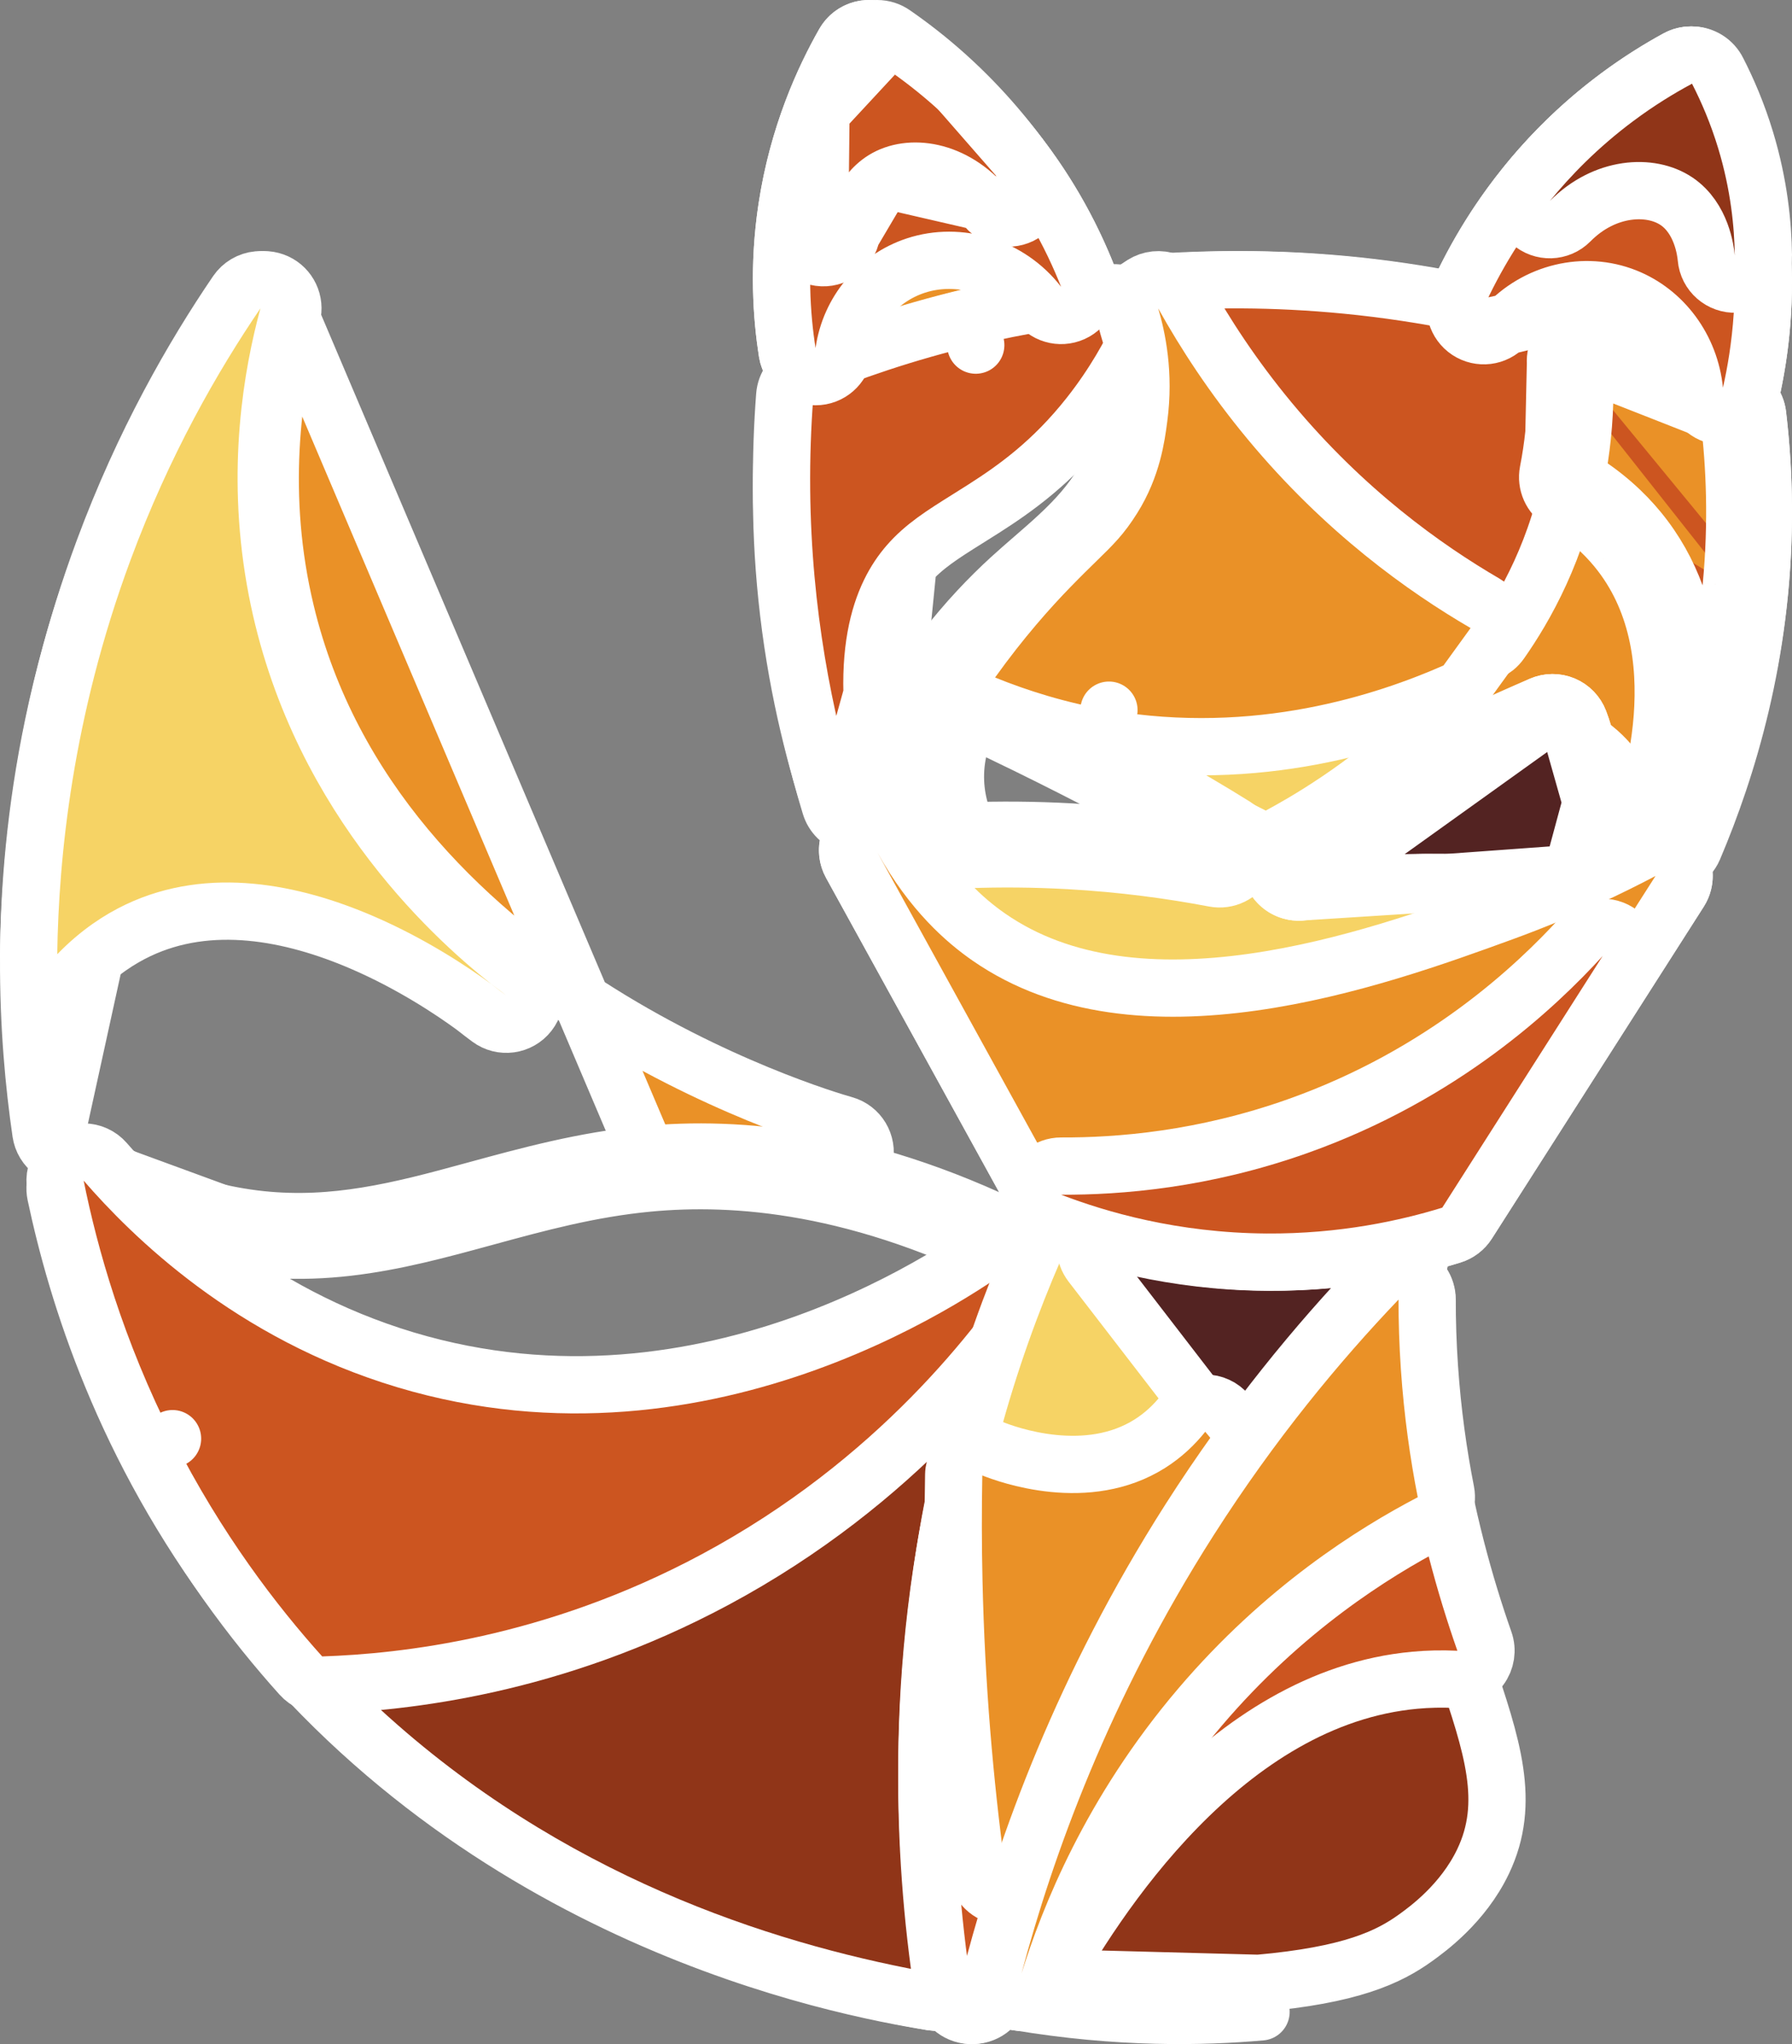 <svg width="407" height="464" viewBox="0 0 407 464" fill="none" xmlns="http://www.w3.org/2000/svg">
<rect x="0" y="0" width="407" height="464" fill="#808080" stroke="none"/>
<path d="M62.759 64.102C65.617 65.426 67.115 68.609 66.313 71.655C61.816 88.73 58.575 112.573 64.937 138.99L58.618 140.512L64.937 138.99C75.064 181.042 104.756 209.643 133.385 228.127C161.983 246.592 188.804 254.481 191.749 255.304C195.075 256.233 197.094 259.6 196.346 262.971C195.598 266.343 192.345 268.541 188.938 267.977C181.717 266.781 171.749 265.506 159.782 265.15L159.781 265.15L159.77 265.15L159.724 265.148L159.534 265.143C159.42 265.14 159.269 265.136 159.085 265.132C158.996 265.13 158.9 265.128 158.796 265.125C158.156 265.111 157.24 265.094 156.144 265.08C153.944 265.053 151.054 265.044 148.231 265.112L62.759 64.102ZM62.759 64.102C59.901 62.778 56.505 63.693 54.7 66.275M62.759 64.102L54.7 66.275M54.7 66.275C41.37 85.335 21.638 118.776 12.062 164.704C4.053 203.115 6.173 235.756 9.288 257.114C9.542 258.854 10.49 260.417 11.916 261.446M54.7 66.275L11.916 261.446M11.916 261.446C33.465 277.004 51.429 280.369 63.905 280.496M11.916 261.446L63.905 280.496M63.905 280.496C78.017 280.639 92.844 276.682 106.861 272.942M63.905 280.496L106.861 272.942M106.861 272.942L106.872 272.939M106.861 272.942L106.872 272.939M106.872 272.939L106.994 272.906M106.872 272.939L106.994 272.906M106.994 272.906C121.343 269.077 135.017 265.428 148.231 265.112L106.994 272.906Z" fill="#EA9127" stroke="white" stroke-width="13" stroke-linejoin="round"/>
<path d="M54.3 362.983C109.275 435.443 190.472 451.01 211.685 454.421C213.762 454.755 215.872 454.064 217.349 452.565C218.825 451.066 219.484 448.945 219.118 446.874C215.713 427.588 212.987 399.989 216.897 367.279C220.825 334.408 230.053 308.104 237.952 290.11C239.332 286.967 238.03 283.294 234.98 281.72C197.303 262.289 167.425 260.114 146.569 262.093L146.569 262.093C132.701 263.408 119.913 266.9 108.077 270.132C103.592 271.357 99.243 272.544 95.023 273.562C79.36 277.34 64.152 279.253 46.133 274.387L46.133 274.387C35.627 271.55 27.54 267.319 22.424 264.249C20.456 263.029 17.944 262.932 15.856 264.086C13.353 265.469 12.048 268.326 12.642 271.124C17.438 293.735 28.179 328.555 54.3 362.983ZM54.3 362.983L59.478 359.054M54.3 362.983L59.478 359.054M59.478 359.054C37.217 329.714 26.448 300.061 20.989 278.357L25.359 268.426C25.731 270.183 26.142 272.016 26.595 273.92C31.438 276.303 37.433 278.771 44.438 280.662C69.471 287.422 89.433 281.97 110.313 276.268C121.97 273.084 133.912 269.822 147.182 268.564C166.877 266.696 195.498 268.671 232 287.497C223.913 305.92 214.465 332.852 210.443 366.508C206.877 396.341 208.702 422.021 211.608 441.232C212.378 441.363 213.093 441.481 213.749 441.586L212.717 448.004L206.316 449.134C206.182 448.373 206.048 447.599 205.916 446.813C178.172 441.545 108.168 423.23 59.478 359.054Z" fill="#EA9127" stroke="white" stroke-width="13" stroke-linejoin="round"/>
<path d="M72.791 368.19C70.249 368.272 67.988 369.829 67.005 372.175C66.022 374.522 66.498 377.225 68.223 379.095C73.623 384.947 79.557 390.78 86.078 396.482L86.078 396.482C128.719 433.761 176.917 448.322 211.573 454.403C213.643 454.766 215.76 454.106 217.257 452.631C218.754 451.157 219.446 449.05 219.115 446.975C213.956 414.699 211.775 369.425 226.611 319.623L226.611 319.623C229.945 308.428 233.818 298.087 237.958 288.6C239.3 285.526 238.081 281.935 235.145 280.312C232.209 278.689 228.521 279.566 226.63 282.338C215.292 298.962 187.562 334.524 138.327 354.444L138.327 354.445C112.69 364.817 89.368 367.657 72.791 368.19Z" fill="#903518" stroke="white" stroke-width="13" stroke-linejoin="round"/>
<path d="M63.781 65.442C62.417 64.055 60.504 63.352 58.566 63.526C56.629 63.7 54.871 64.732 53.775 66.34C43.833 80.933 32.582 100.488 23.523 124.942C9.984 161.488 6.83 194.154 6.501 216.515C6.461 219.179 8.052 221.597 10.514 222.616C12.976 223.635 15.81 223.049 17.665 221.137C22.457 216.198 27.229 213.145 31.364 211.184L31.364 211.183C47.715 203.427 66.269 207.083 82.1 213.876C93.563 218.795 102.867 225.054 107.622 228.536C108.992 229.616 110.172 230.509 111.12 231.215C113.956 233.325 117.959 232.781 120.13 229.991C122.301 227.201 121.844 223.187 119.101 220.957C118.602 220.551 117.368 219.566 115.51 218.199C102.292 207.739 70.799 178.993 62.48 131.701C58.012 106.304 61.853 84.857 65.421 71.702C66.026 69.472 65.402 67.089 63.782 65.442L63.781 65.442Z" fill="#F6D365" stroke="white" stroke-width="13" stroke-linejoin="round"/>
<path d="M23.911 263.745C22.676 262.321 20.885 261.504 19.001 261.504H19C17.051 261.504 15.204 262.379 13.97 263.887C12.735 265.396 12.243 267.379 12.629 269.29C15.811 285.057 21.762 306.297 33.489 329.454L39.188 326.568L33.489 329.455C44.831 351.851 57.855 368.693 68.343 380.351C69.627 381.778 71.475 382.565 73.393 382.5C91.717 381.885 125.639 378.271 162.402 358.566C203.747 336.406 227.075 305.478 237.434 289.697C239.168 287.055 238.751 283.549 236.445 281.387C234.139 279.226 230.613 279.037 228.089 280.939C220.286 286.818 161.476 329.429 92.171 308.695C56.874 298.135 34.399 275.837 23.911 263.745Z" fill="#CC5520" stroke="white" stroke-width="13" stroke-linejoin="round"/>
<path d="M200.872 7.521C208.761 12.46 219.948 20.752 230.262 33.716L200.872 7.521ZM200.872 7.521C199.844 6.865 198.636 6.5 197.375 6.5H197.375C194.96 6.5 192.789 7.832 191.668 9.886C187.098 17.947 181.11 30.862 178.637 47.699L178.637 47.699C176.714 60.795 177.548 71.985 178.806 80.007C179.105 81.915 180.237 83.591 181.895 84.581C183.554 85.571 185.566 85.772 187.388 85.13C195.202 82.377 203.846 79.699 213.269 77.316C223.518 74.723 233.148 72.868 241.968 71.539C243.927 71.244 245.645 70.071 246.633 68.354C247.622 66.638 247.773 64.564 247.045 62.721C243.971 54.946 238.85 44.51 230.262 33.717L200.872 7.521Z" fill="#EA9127" stroke="white" stroke-width="13" stroke-linejoin="round"/>
<path d="M384.015 12.499C382.925 12.499 381.853 12.773 380.897 13.296C373.239 17.482 362.423 24.53 351.857 35.876C341.116 47.408 334.755 58.956 331.085 67.014C330.277 68.789 330.308 70.833 331.17 72.582C332.032 74.331 333.634 75.601 335.534 76.041C343.888 77.975 352.965 80.47 362.579 83.711L362.579 83.711C372.141 86.934 380.842 90.426 388.642 93.928C390.418 94.726 392.459 94.686 394.202 93.818C395.945 92.95 397.207 91.346 397.641 89.448C399.591 80.922 401.57 67.744 399.831 51.807C398.135 36.258 393.555 24.082 389.907 16.254C388.84 13.963 386.542 12.499 384.016 12.499H384.015Z" fill="#EA9127" stroke="white" stroke-width="13" stroke-linejoin="round"/>
<path d="M178.718 135.59C180.662 154.389 184.668 170.405 188.764 183.008C189.599 185.579 191.939 187.364 194.639 187.492C197.339 187.619 199.836 186.063 200.91 183.582C211.145 159.948 223.737 145.316 233.757 136.14L233.757 136.14C235.221 134.799 236.799 133.441 238.435 132.033C246.565 125.035 256.131 116.801 260.345 103.277C264.264 90.697 262.095 78.956 259.694 71.1C258.788 68.132 255.91 66.22 252.823 66.532C243.525 67.474 233.118 69.062 221.906 71.673C206.638 75.229 193.443 79.849 182.524 84.445C180.323 85.372 178.808 87.43 178.576 89.807C177.351 102.408 176.892 117.953 178.718 135.59ZM178.718 135.59L185.183 134.921M178.718 135.59L185.183 134.921M185.183 134.921C183.41 117.784 183.856 102.68 185.046 90.436C195.674 85.962 208.518 81.465 223.38 78.004C234.294 75.462 244.425 73.915 253.478 72.999C255.693 80.247 257.509 90.527 254.139 101.343C250.53 112.927 242.644 119.759 234.574 126.75C232.833 128.259 231.084 129.774 229.367 131.346C220.085 139.846 208.841 152.671 199.045 172.209C199.729 174.572 200.427 176.834 201.127 178.99L194.946 180.999L188.981 178.416C190.002 176.057 191.047 173.779 192.111 171.578C189.206 161.095 186.617 148.787 185.183 134.921Z" fill="#E39334" stroke="white" stroke-width="13" stroke-linejoin="round"/>
<path d="M304.387 64.513C288.981 63.125 275.12 63.311 263.301 64.183C260.961 64.311 258.84 65.699 257.803 67.852L257.803 67.853C257.079 69.356 256.971 71.055 257.452 72.604C258.707 76.896 260.191 83.936 259.406 92.573L259.406 92.574C259.087 96.081 258.348 103.252 254.348 110.905L254.348 110.905C251.936 115.52 249.555 118.015 245.745 121.558C245.248 122.02 244.728 122.498 244.186 122.997C240.406 126.477 235.51 130.983 229.105 138.459L229.105 138.459C225.365 142.824 222.522 146.551 220.774 148.915C219.637 150.452 219.234 152.413 219.674 154.274C220.114 156.136 221.351 157.709 223.057 158.575C238.426 166.38 253.796 174.186 269.165 181.992L284.53 189.795C286.427 190.758 288.675 190.733 290.549 189.726C295.728 186.944 310.177 178.848 324.404 165.151C338.625 151.46 352.971 131.833 357.24 105.997C358.471 98.543 359.024 89.591 357.859 79.345C357.564 76.752 355.746 74.586 353.243 73.846C339.944 69.915 323.469 66.232 304.387 64.513L304.387 64.513Z" fill="#F6D365" stroke="white" stroke-width="13" stroke-linejoin="round"/>
<path d="M399.2 94.183C398.909 91.712 397.261 89.714 395.071 88.873L363.572 75.982C361.507 75.136 359.152 75.41 357.335 76.706C355.518 78.002 354.493 80.139 354.621 82.368C355.159 91.81 354.824 108.593 346.988 127.265L346.987 127.265C341.627 140.038 334.577 149.362 329.158 155.415C327.165 157.64 326.946 160.937 328.626 163.407C330.306 165.876 333.453 166.883 336.255 165.847C337.46 165.402 349.211 161.369 360.11 168.444C371.515 175.848 372.163 189.079 372.189 190.153C372.262 193.213 374.461 195.808 377.467 196.382C380.474 196.956 383.474 195.355 384.67 192.537C392.395 174.34 400.248 148.714 400.494 117.768C400.562 109.354 400.059 101.467 399.2 94.183Z" fill="#EA9127" stroke="white" stroke-width="13" stroke-linejoin="round"/>
<path d="M201.155 186.864C205.376 188.263 211.031 189.945 217.807 191.42L201.155 186.864ZM201.155 186.864C199.174 186.169 196.908 186.454 195.124 187.779C192.514 189.717 191.738 193.285 193.306 196.133C207.673 222.219 222.04 248.304 236.407 274.39C237.146 275.732 238.336 276.77 239.767 277.321C249.613 281.107 264.666 285.6 283.478 286.379H283.478C303.323 287.201 319.43 283.562 329.763 280.374C331.234 279.92 332.496 278.959 333.324 277.662C343.324 262.007 353.323 246.353 363.322 230.698C369.374 221.224 375.426 211.749 381.478 202.275C382.923 200.013 382.829 197.095 381.241 194.931C379.653 192.767 376.899 191.801 374.307 192.5C369.281 193.856 362.687 195.376 354.869 196.494L354.869 196.494C348.306 197.432 340.226 198.179 329.543 198.131C319.001 198.084 313.581 197.299 308.239 196.437C307.864 196.377 307.488 196.316 307.111 196.254C301.829 195.396 296.17 194.476 286.229 194.146L286.228 194.146C277.205 193.847 272.299 194.287 267.595 194.709C267.292 194.736 266.991 194.763 266.689 194.79C261.986 195.208 257.045 195.579 246.956 195.086L246.956 195.086C234.86 194.494 225.846 193.169 217.807 191.42L201.155 186.864Z" fill="#F6D365" stroke="white" stroke-width="13" stroke-linejoin="round"/>
<path d="M245.948 281.865C244.778 280.447 243.062 279.59 241.225 279.507C239.389 279.424 237.603 280.123 236.31 281.431L236.31 281.431C235.745 282.003 235.291 282.674 234.97 283.411C229.699 295.544 224.73 309.196 220.663 324.323C206.946 375.337 209.521 420.691 214.476 452.016C214.956 455.053 217.5 457.339 220.571 457.492C223.643 457.646 226.401 455.626 227.183 452.652C231.766 435.204 238.471 414.799 248.467 392.815L242.55 390.125L248.467 392.815C259.336 368.911 271.373 349.133 282.327 333.468C284 331.075 283.873 327.86 282.015 325.608C277.779 320.47 273.544 315.333 269.308 310.196C261.521 300.752 253.734 291.309 245.948 281.865Z" fill="#F6D365" stroke="white" stroke-width="13" stroke-linejoin="round"/>
<path d="M312.82 290.559C297.375 306.738 278.989 329.043 262.162 358.076C242.788 391.505 231.976 422.651 225.717 446.297C225.249 448.064 225.547 449.946 226.537 451.482C227.527 453.018 229.119 454.066 230.921 454.37C254.158 458.282 273.266 457.847 286.411 456.684C286.411 456.684 286.411 456.684 286.411 456.684L285.838 450.209M312.82 290.559L322.269 299.488C320.79 301.036 319.284 302.643 317.753 304.308C318.403 320.83 320.646 334.122 322.713 343.606C325.681 357.22 329.469 368.416 332.743 378.09C338.908 396.307 343.247 409.128 336.838 422.547C332.274 432.103 324.178 437.943 321.548 439.841L321.548 439.841C315.363 444.302 306.79 448.355 285.838 450.209M312.82 290.559C312.869 290.506 312.919 290.455 312.97 290.404C314.189 289.184 315.843 288.499 317.568 288.499H317.568C320.17 288.499 322.521 290.05 323.544 292.442C323.908 293.293 324.079 294.192 324.068 295.082L312.82 290.559ZM285.838 450.209C274.351 451.226 258.123 451.672 238.462 448.951L285.838 450.209Z" fill="#903518" stroke="white" stroke-width="13" stroke-linejoin="round"/>
<path d="M210.501 176.5C210.538 183.314 212.599 188.559 214.004 191.454C215.127 193.768 217.508 195.202 220.079 195.112C227.062 194.869 234.647 194.895 242.744 195.343C255.023 196.024 266.105 197.544 275.784 199.388C278.614 199.927 281.462 198.539 282.78 195.977C284.098 193.415 283.573 190.291 281.488 188.301L281.488 188.301C281.167 187.994 280.815 187.721 280.438 187.486C275.071 184.141 267.774 179.772 258.867 174.955L258.867 174.955C254.088 172.371 250.329 170.461 246.299 168.416L246.298 168.415C240.304 165.374 232.468 161.493 223.12 157.116C219.989 155.65 216.258 156.892 214.63 159.943C213.067 162.87 210.458 168.732 210.501 176.5ZM210.501 176.5L217.001 176.465M210.501 176.5L217.001 176.465M217.001 176.465C216.986 173.671 217.394 171.177 217.966 169.057C217.847 169.001 217.728 168.946 217.608 168.89L219.082 165.742C219.53 164.636 219.984 163.715 220.364 163.003C229.639 167.345 237.412 171.196 243.357 174.212C247.384 176.256 251.077 178.132 255.775 180.673C257.898 181.821 259.928 182.943 261.86 184.031C267.663 184.762 273.125 185.647 278.217 186.618L277.001 193.001L277.001 193.002L277 193.003L276.998 193.005L273.562 198.519C269.877 196.222 265.247 193.424 259.783 190.324C254.5 189.684 248.934 189.176 243.104 188.853C234.797 188.393 227.016 188.366 219.852 188.616C218.701 186.245 217.031 181.982 217.001 176.465Z" fill="#532322" stroke="white" stroke-width="13" stroke-linejoin="round"/>
<path d="M288.896 198.238C287.838 195.347 288.952 192.11 291.566 190.483C301.676 184.192 312.77 177.863 324.843 171.759L288.896 198.238ZM288.896 198.238C289.955 201.128 292.896 202.88 295.942 202.434M288.896 198.238L295.942 202.434M295.942 202.434C305.267 201.067 315.95 200.163 327.744 200.31L327.745 200.31C335.817 200.409 343.316 200.988 350.156 201.84C352.842 202.174 355.454 200.809 356.713 198.412C358.303 195.386 360.597 190.103 361.294 183.083L361.294 183.082C362.184 174.102 359.985 167.063 358.688 163.677C358.056 162.029 356.782 160.708 355.156 160.018M295.942 202.434L355.156 160.018M355.156 160.018C353.531 159.329 351.696 159.33 350.071 160.022M355.156 160.018L350.071 160.022M350.071 160.022C341.974 163.47 333.539 167.361 324.843 171.759L350.071 160.022Z" fill="#532322" stroke="white" stroke-width="13" stroke-linejoin="round"/>
<path d="M254.684 276.723C251.991 276.001 249.138 277.076 247.592 279.395C246.045 281.715 246.15 284.762 247.852 286.97C255.196 296.495 262.54 306.02 269.885 315.546C272.564 319.02 275.243 322.495 277.922 325.97C279.102 327.5 280.902 328.426 282.833 328.497C284.764 328.567 286.626 327.775 287.914 326.334C293.176 320.453 298.437 314.571 303.698 308.69C309.413 302.3 315.129 295.91 320.845 289.52C322.706 287.439 323.031 284.401 321.65 281.973C320.27 279.546 317.493 278.272 314.753 278.807C306.726 280.377 296.421 281.626 284.459 281.197L284.459 281.197C272.637 280.773 262.539 278.829 254.684 276.723Z" fill="#532322" stroke="white" stroke-width="13" stroke-linejoin="round"/>
<path d="M288.502 196.177C288.44 193.868 289.607 191.7 291.569 190.481C297.072 187.061 304.543 182.613 313.625 177.777L288.502 196.177ZM288.502 196.177C288.564 198.485 289.847 200.587 291.871 201.699M288.502 196.177L291.871 201.699M291.871 201.699L291.872 201.7C293.105 202.376 294.523 202.635 295.916 202.438M291.871 201.699L295.916 202.438M355.122 159.997C356.783 160.685 358.085 162.031 358.718 163.714C359.984 167.081 361.988 173.687 361.392 182.146L355.122 159.997ZM355.122 159.997C353.46 159.309 351.588 159.34 349.95 160.082M355.122 159.997L349.95 160.082M349.95 160.082C340.475 164.378 332.514 168.222 326.419 171.247L349.95 160.082ZM357.028 198.282C355.805 200.748 353.161 202.177 350.428 201.848C343.652 201.032 336.272 200.479 328.362 200.367L357.028 198.282ZM357.028 198.282C358.572 195.169 360.868 189.572 361.392 182.147L357.028 198.282ZM295.916 202.438C305.472 201.079 316.367 200.199 328.362 200.367L295.916 202.438ZM295.001 196.003V196.003ZM326.419 171.248C322.323 173.28 318.5 175.181 313.626 177.777L326.419 171.248Z" fill="#532322" stroke="white" stroke-width="13" stroke-linejoin="round"/>
<path d="M190.247 185.649C189.462 184.883 188.884 183.93 188.566 182.879C182.633 163.251 177.778 139.031 177.512 111.245C177.44 103.77 177.706 96.62 178.223 89.829C178.409 87.387 179.951 85.256 182.213 84.318C192.818 79.918 205.511 75.506 220.112 72.025L221.617 78.341L220.112 72.025C231.831 69.232 242.681 67.538 252.327 66.534C254.663 66.291 256.948 67.326 258.305 69.243C259.662 71.16 259.88 73.66 258.874 75.782C256.788 80.185 253.187 86.957 247.427 94.263C239.02 104.926 230.618 110.883 223.276 115.56C222.058 116.336 220.901 117.06 219.799 117.75C214.064 121.341 209.821 123.997 206.268 128.096L190.247 185.649ZM190.247 185.649L190.248 185.65C192.31 187.663 195.451 188.078 197.965 186.67M190.247 185.649L197.965 186.67M197.965 186.67C200.479 185.262 201.766 182.367 201.127 179.557M197.965 186.67L201.127 179.557M201.127 179.557C194.032 148.364 200.555 134.689 206.268 128.097L201.127 179.557Z" fill="#CC5520" stroke="white" stroke-width="13" stroke-linejoin="round"/>
<path d="M334.07 148.34C335.997 148.775 338.017 148.31 339.56 147.077C340.065 146.672 340.502 146.2 340.86 145.678C346.166 138.102 354.042 124.641 357.165 106.203C358.958 95.615 358.676 86.375 357.881 79.376C357.585 76.772 355.755 74.601 353.239 73.868C340.285 70.098 324.312 66.541 305.841 64.735C289.065 63.094 274.081 63.275 261.527 64.193C259.598 64.334 257.833 65.326 256.71 66.899C255.587 68.473 255.222 70.465 255.715 72.334C258.248 81.929 266.489 107.974 291.722 128.113C307.948 141.064 324.436 146.166 334.07 148.34Z" fill="#CC5520" stroke="white" stroke-width="13" stroke-linejoin="round"/>
<path d="M354.309 78.462C355.99 75.869 359.263 74.818 362.139 75.947L395.102 88.895C397.328 89.769 398.895 91.796 399.179 94.171C400.5 105.184 401.107 118.551 399.679 133.617M354.309 78.462L352.927 98.321C352.605 101.431 352.152 104.351 351.621 107.065C351.095 109.757 352.315 112.49 354.671 113.895C360.462 117.35 364.414 121.166 367.133 124.468M354.309 78.462C353.517 79.683 353.182 81.088 353.279 82.458M354.309 78.462L358 108.313M399.679 133.617L393.208 133.004M399.679 133.617L393.208 133.004M399.679 133.617C397.323 158.484 390.312 178.608 384.008 192.658C382.566 195.872 378.827 197.352 375.576 195.997C372.325 194.641 370.745 190.942 372.014 187.656C372.834 185.533 376.575 175.446 377.532 162.865C378.492 150.247 376.6 135.963 367.133 124.468M393.208 133.004C392.604 139.388 391.681 145.449 390.537 151.162C390.864 155.586 390.798 159.864 390.495 163.851C389.398 178.267 385.154 189.716 384.141 192.338L378.078 189.997L372.147 187.337C376.381 177.901 380.944 165.557 383.985 150.763C383.094 140.483 379.85 129.684 372.151 120.336M393.208 133.004C394.585 118.471 394 105.574 392.726 94.945L366.389 84.6C366.356 83.58 366.31 82.584 366.252 81.613C366.157 80.004 365.467 78.488 364.317 77.359L364.316 77.358L359.763 81.997L359.763 81.998L359.763 81.998L353.275 82.382C353.276 82.408 353.278 82.433 353.279 82.458M367.133 124.468L372.151 120.336M367.133 124.468L372.151 120.336M372.151 120.336C369.014 116.527 364.507 112.194 358 108.313M358 108.313C358.566 105.42 359.049 102.307 359.393 98.99C359.754 95.5 359.92 92.178 359.945 89.052L357.387 88.047L359.762 81.999L358 108.313ZM353.279 82.458C353.554 87.149 353.532 92.485 352.927 98.32L353.279 82.458Z" fill="#CC5520" stroke="white" stroke-width="13" stroke-linejoin="round"/>
<path d="M333.418 75.132C330.748 73.369 329.758 69.923 331.086 67.011C334.635 59.23 340.44 48.741 349.814 38.133L349.814 38.133C361.008 25.466 372.758 17.758 380.904 13.298C382.481 12.434 384.345 12.262 386.054 12.823C387.762 13.384 389.162 14.628 389.92 16.259C393.374 23.689 397.269 34.157 399.231 47.145L399.231 47.146C401.94 65.083 399.787 80.031 397.656 89.435C396.952 92.543 394.099 94.682 390.918 94.487C387.738 94.291 385.168 91.819 384.849 88.649C383.876 78.968 377.748 70.796 369.239 67.419L333.418 75.132ZM333.418 75.132C336.089 76.896 339.646 76.453 341.803 74.089M333.418 75.132L341.803 74.089M341.803 74.089C348.948 66.254 359.921 63.721 369.239 67.419L341.803 74.089Z" fill="#CC5520" stroke="white" stroke-width="13" stroke-linejoin="round"/>
<path d="M178.805 80.007C179.301 83.17 182.026 85.5 185.227 85.5H185.227C188.464 85.5 191.207 83.119 191.663 79.914C192.962 70.765 199.322 63.143 207.971 60.294C217.838 57.043 229.227 60.497 235.855 69.083C237.835 71.648 241.4 72.363 244.216 70.76C247.031 69.158 248.237 65.727 247.042 62.715C243.552 53.912 237.2 41.083 225.652 28.278L225.652 28.278C216.883 18.555 207.861 11.89 200.82 7.488C199.318 6.55 197.499 6.264 195.782 6.698C194.065 7.132 192.6 8.247 191.725 9.786C187.236 17.677 181.346 30.292 178.78 46.754C176.664 60.328 177.531 71.884 178.805 80.007Z" fill="#CC5520" stroke="white" stroke-width="13" stroke-linejoin="round"/>
<path d="M225.75 446.215C224.843 449.391 226.462 452.742 229.513 454.006C232.565 455.27 236.079 454.044 237.682 451.157C242.998 441.586 253.055 424.974 267.397 410.294C281.777 395.575 299.905 383.363 321.37 381.405L321.37 381.405C324.356 381.133 327.462 381.053 330.689 381.208C332.849 381.311 334.92 380.333 336.212 378.599C337.504 376.865 337.85 374.601 337.133 372.561C334.876 366.136 332.714 359.161 330.777 351.658L330.777 351.658C329.626 347.201 328.639 342.877 327.789 338.703C327.386 336.724 326.086 335.045 324.271 334.159C322.456 333.273 320.333 333.281 318.525 334.181C304.82 340.998 281.566 354.776 260.444 380.289C260.43 380.306 260.417 380.322 260.403 380.339C239.32 405.823 229.987 431.384 225.75 446.215Z" fill="#CC5520" stroke="white" stroke-width="13" stroke-linejoin="round"/>
<path d="M217.662 335.764C212.395 360.68 208.817 391.478 211.312 426.379L211.312 426.379C211.954 435.349 212.946 443.894 214.188 451.987C214.655 455.031 217.195 457.33 220.271 457.492C223.346 457.654 226.114 455.636 226.898 452.657C228.805 445.421 230.974 437.905 233.447 430.153L217.662 335.764ZM217.662 335.764C218.191 333.022 220.448 330.865 223.316 330.542C226.603 330.171 229.645 332.329 230.381 335.554C231.851 341.994 233.322 348.434 234.792 354.875C237.974 368.809 241.155 382.743 244.337 396.677C244.63 397.959 244.527 399.3 244.041 400.523C240.399 409.695 236.821 419.578 233.447 430.153L217.662 335.764Z" fill="#CC5520" stroke="white" stroke-width="13" stroke-linejoin="round"/>
<path d="M224.593 212.716C219.305 209.047 211.71 202.478 205.031 190.473C204.918 190.269 204.806 190.065 204.693 189.86C202.963 186.721 199.018 185.574 195.875 187.298C192.731 189.021 191.577 192.964 193.294 196.111C193.415 196.332 193.536 196.552 193.657 196.77C207.901 222.623 222.145 248.476 236.388 274.329C237.104 275.663 238.283 276.747 239.783 277.323C249.763 281.16 265.344 285.817 284.894 286.43C304.087 287.031 319.679 283.502 329.81 280.377C331.281 279.923 332.543 278.962 333.372 277.664L381.478 202.343C383.066 199.857 382.781 196.614 380.783 194.443C378.786 192.272 375.578 191.719 372.969 193.094C366.592 196.456 355.569 201.92 341.28 207.123L341.28 207.123C326.702 212.432 306.046 219.916 284.489 222.952C262.871 225.995 241.436 224.402 224.593 212.716Z" fill="#EA9127" stroke="white" stroke-width="13" stroke-linejoin="round"/>
<path d="M258.396 65.461C256.748 67.15 256.145 69.6 256.821 71.861C258.241 76.615 260.001 84.818 258.668 94.798L258.668 94.798C258.651 94.927 258.633 95.061 258.615 95.198C258.109 99.025 257.185 106.012 252.771 113.033C250.169 117.172 248.279 119.016 244.565 122.64C242.937 124.228 240.959 126.159 238.416 128.775L238.416 128.775C233.794 133.53 227.498 140.541 220.717 150.003C219.557 151.621 219.203 153.682 219.756 155.595C220.309 157.508 221.709 159.062 223.554 159.811C231.32 162.966 240.428 165.83 250.761 167.613L251.866 161.207L250.761 167.613C285.766 173.652 314.847 163.862 330.458 157.015C331.517 156.55 332.432 155.812 333.111 154.875C334.033 153.602 334.955 152.328 335.877 151.055C337.006 149.497 338.135 147.939 339.264 146.38C340.341 144.893 340.739 143.02 340.36 141.223C339.98 139.427 338.858 137.874 337.272 136.95C323.587 128.979 305.369 116.022 288.371 95.549L288.371 95.549C280.051 85.531 273.648 75.668 268.727 66.836C267.728 65.043 265.941 63.827 263.907 63.556C261.872 63.286 259.829 63.992 258.396 65.461L258.396 65.461Z" fill="#EA9127" stroke="white" stroke-width="13" stroke-linejoin="round"/>
<path d="M225.483 328.877C223.501 328.096 221.263 328.336 219.491 329.518C217.72 330.7 216.64 332.675 216.601 334.804C216.456 342.64 216.463 350.686 216.648 358.932C217.177 382.482 219.084 404.526 221.835 424.874C222.238 427.857 224.637 430.173 227.631 430.471C230.626 430.77 233.435 428.973 234.419 426.129C241.576 405.449 251.634 382.147 265.976 357.901C271.337 348.838 276.827 340.437 282.309 332.677C284.006 330.275 283.878 327.032 281.998 324.771L280.367 322.81L278.735 320.847C277.486 319.345 275.628 318.485 273.675 318.504C271.721 318.523 269.88 319.419 268.66 320.945C266.731 323.358 264.269 325.752 261.128 327.729C254.122 332.137 246.222 332.88 239.3 332.199C232.391 331.519 226.983 329.468 225.483 328.877Z" fill="#EA9127" stroke="white" stroke-width="13" stroke-linejoin="round"/>
<path d="M225.5 447.999C225.5 451.211 227.847 453.942 231.023 454.425C234.199 454.908 237.252 452.998 238.206 449.931C242.707 435.474 252.205 411.42 272.525 387.542C291.523 365.218 311.988 352.436 325.012 345.627C327.564 344.292 328.934 341.438 328.378 338.612C326.712 330.145 325.354 320.687 324.652 310.362L324.652 310.362C324.288 305.001 324.132 299.872 324.134 295.001C324.135 292.344 322.519 289.955 320.053 288.966C317.588 287.977 314.769 288.588 312.934 290.509C299.348 304.73 284.373 322.745 270.187 344.961C245.935 382.942 232.96 419.157 225.719 446.324C225.574 446.87 225.5 447.433 225.5 447.998V447.999Z" fill="#EA9127" stroke="white" stroke-width="13" stroke-linejoin="round"/>
<path d="M202.982 7.687C206.801 10.325 210.867 13.462 215.011 17.188L202.982 7.687ZM202.982 7.687C201.903 6.927 200.601 6.5 199.238 6.5H199.237C196.804 6.5 194.612 7.854 193.499 9.946C191.1 14.29 188.629 19.476 186.46 25.484L202.982 7.687ZM186.104 58.438C182.63 57.954 180.166 54.801 180.537 51.313C181.288 44.238 182.915 35.301 186.46 25.484L186.104 58.438ZM186.104 58.438C189.578 58.922 192.809 56.562 193.405 53.106M186.104 58.438L193.405 53.106M193.405 53.106C193.741 51.162 195.299 44.122 200.704 40.755L193.405 53.106ZM232.924 48.186C230.158 50.28 226.235 49.833 224.011 47.17C216.583 38.277 206.485 37.153 200.704 40.754L232.924 48.186ZM232.924 48.186C235.69 46.092 236.323 42.194 234.364 39.332M232.924 48.186L234.364 39.332M234.364 39.332C229.753 32.598 223.455 24.78 215.011 17.188L234.364 39.332Z" fill="#903518" stroke="white" stroke-width="13" stroke-linejoin="round"/>
<path d="M384.29 12.499C383.181 12.499 382.112 12.781 381.17 13.297C376.841 15.621 372.106 18.524 367.219 22.155C358.392 28.712 351.772 35.632 346.964 41.526C344.77 44.214 345.075 48.151 347.656 50.47C350.238 52.789 354.185 52.671 356.624 50.203C364.425 42.309 374.871 41.684 380.802 45.706L380.803 45.706C386.451 49.535 387.387 56.948 387.524 58.55C387.82 62.037 390.824 64.663 394.32 64.491C397.815 64.319 400.547 61.411 400.5 57.911C400.407 51.029 399.542 41.97 396.471 31.825L396.471 31.824C394.619 25.709 392.347 20.461 390.123 16.128C389.047 13.941 386.805 12.499 384.291 12.499H384.29Z" fill="#903518" stroke="white" stroke-width="13" stroke-linejoin="round"/>
<path d="M329.475 280.35C330.951 279.897 332.217 278.933 333.047 277.632C342.428 262.922 351.809 248.211 361.189 233.501L369.481 220.498C371.294 217.654 370.631 213.895 367.954 211.844C365.277 209.792 361.475 210.129 359.201 212.62C348.844 223.961 327.703 243.94 294.68 255.646C273.264 263.237 254.177 264.755 241.029 264.696C237.889 264.682 235.188 266.915 234.611 270.001C234.034 273.087 235.745 276.145 238.678 277.267C249.371 281.358 266.339 286.355 287.601 286.5C305.104 286.619 319.512 283.41 329.475 280.35Z" fill="#CC5520" stroke="white" stroke-width="13" stroke-linejoin="round"/>
</svg>

